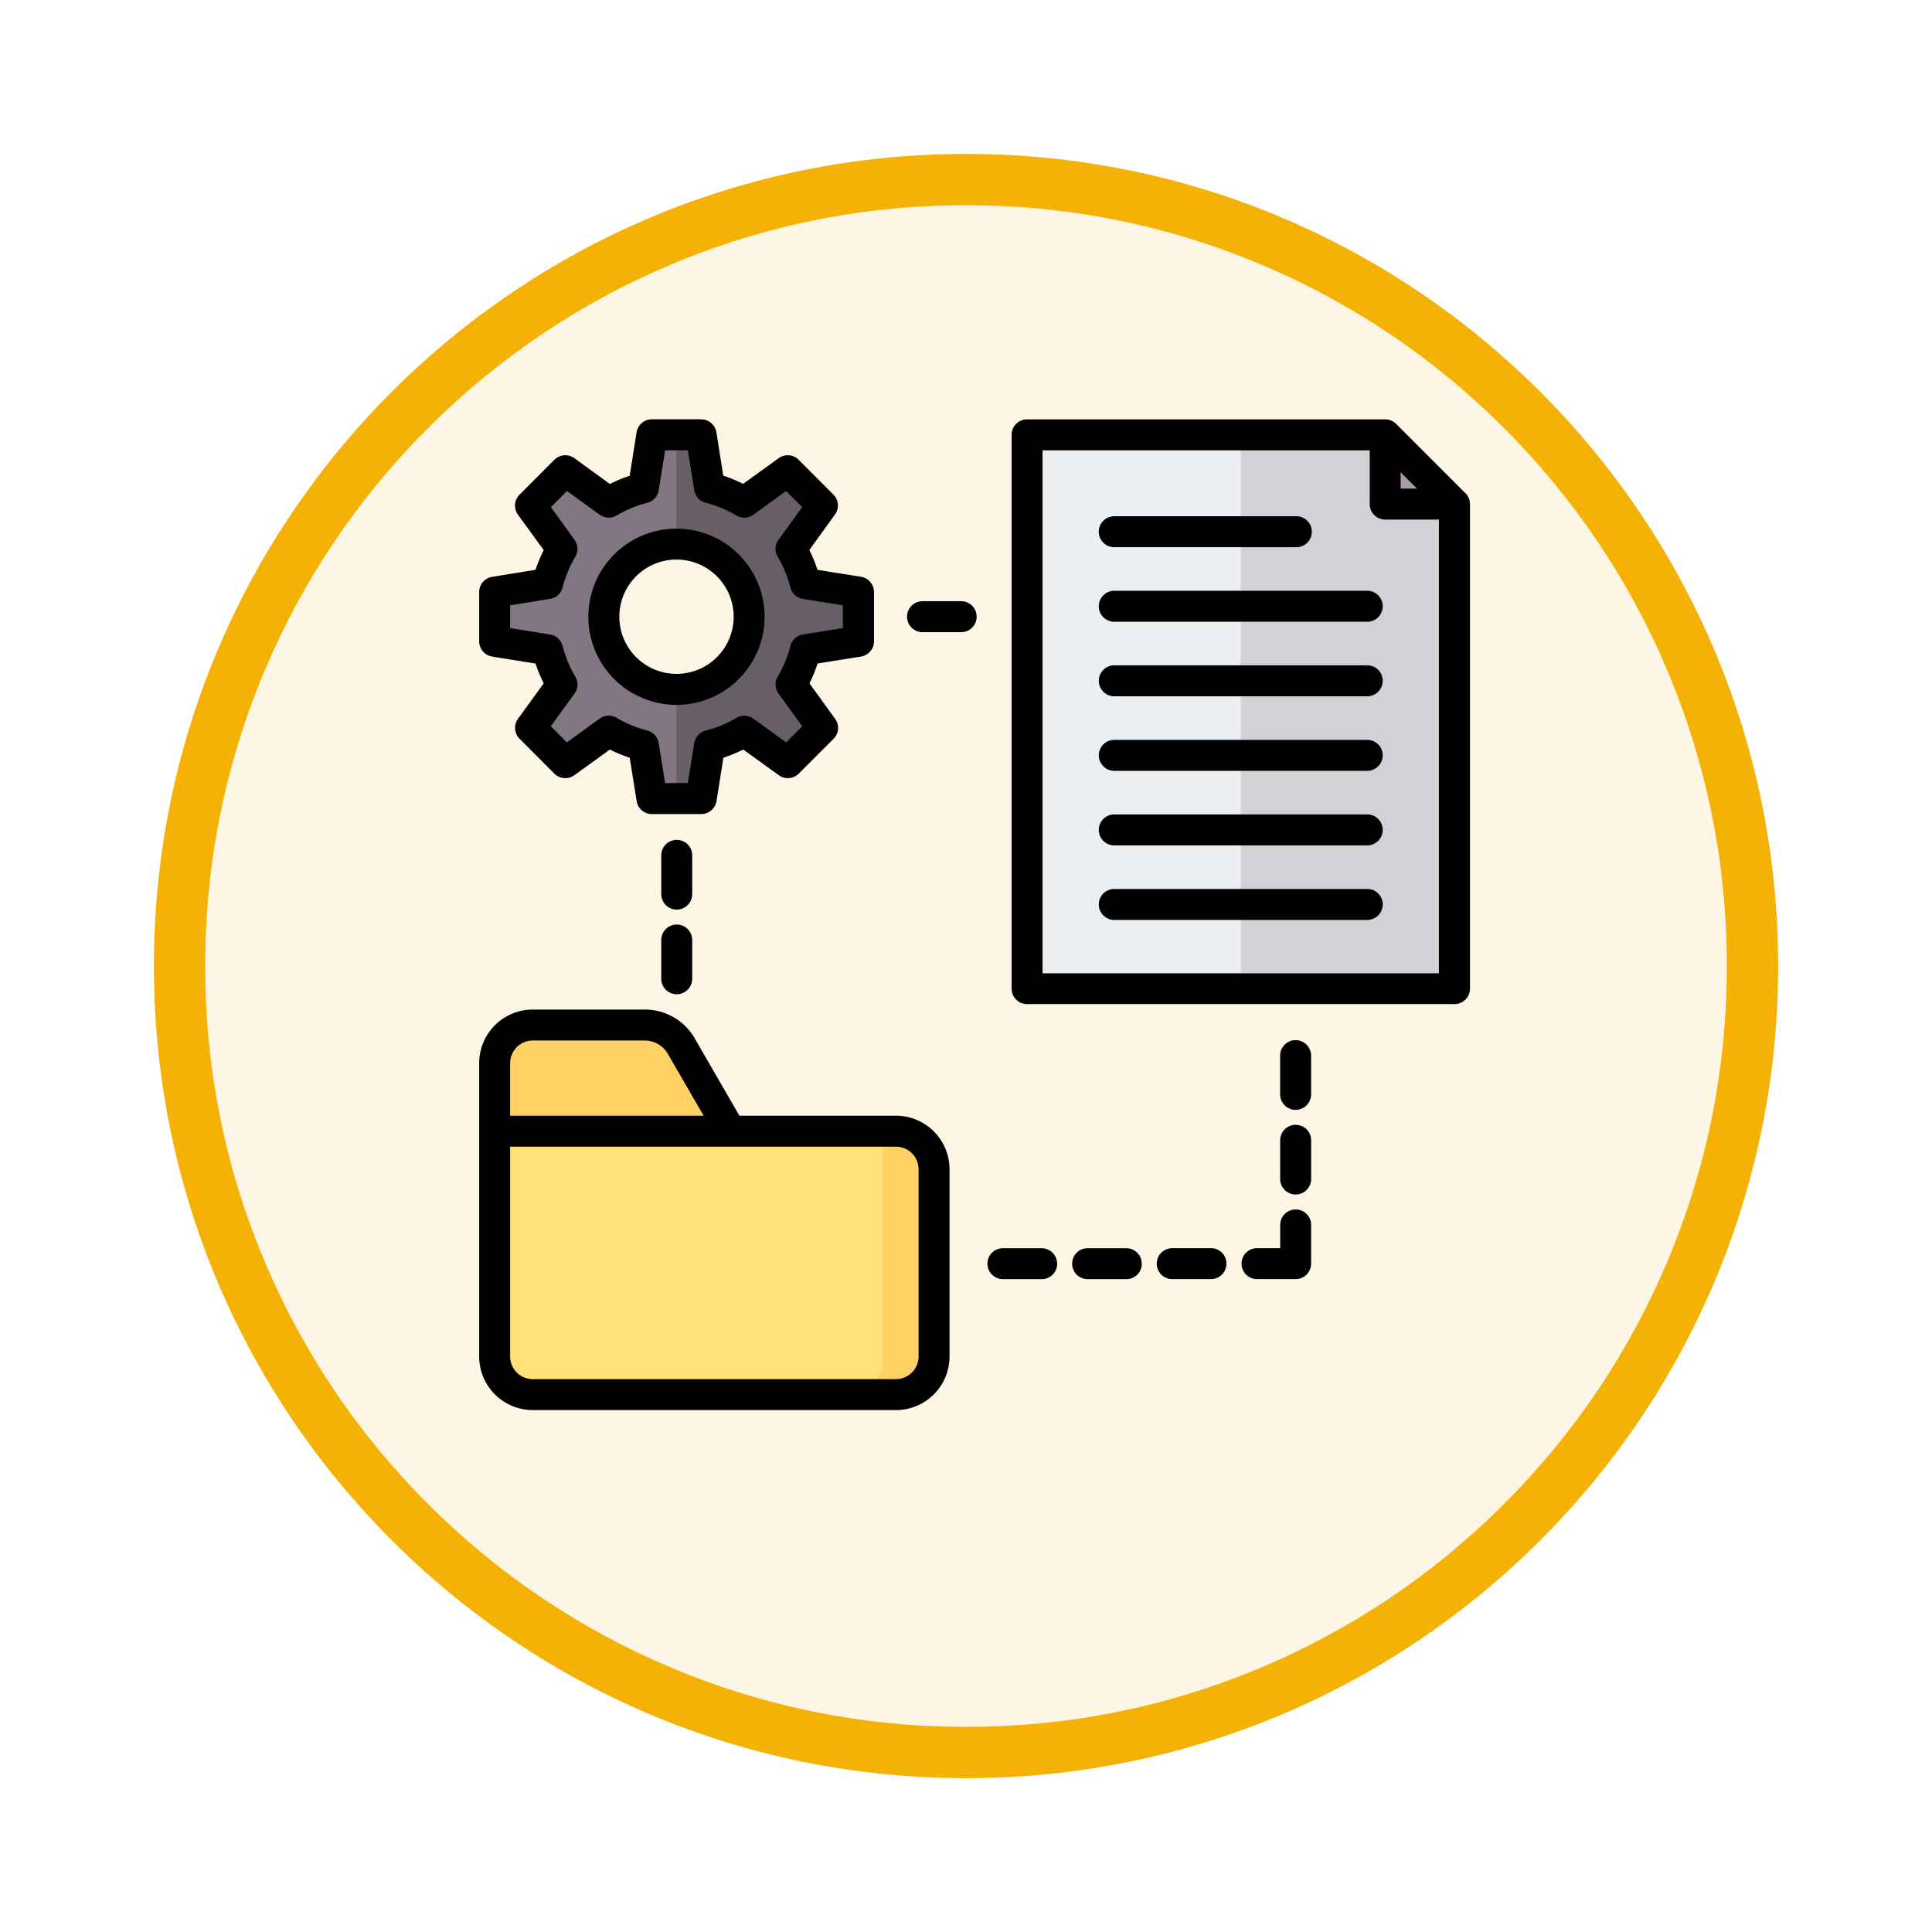 <svg xmlns="http://www.w3.org/2000/svg" xmlns:xlink="http://www.w3.org/1999/xlink" width="113" height="113" viewBox="0 0 113 113">
  <defs>
    <filter id="Trazado_982547" x="0" y="0" width="113" height="113" filterUnits="userSpaceOnUse">
      <feOffset dy="3" input="SourceAlpha"/>
      <feGaussianBlur stdDeviation="3" result="blur"/>
      <feFlood flood-opacity="0.161"/>
      <feComposite operator="in" in2="blur"/>
      <feComposite in="SourceGraphic"/>
    </filter>
  </defs>
  <g id="Grupo_1227013" data-name="Grupo 1227013" transform="translate(-1216.46 -706.323)">
    <g id="Grupo_1226916" data-name="Grupo 1226916" transform="translate(0.344 -2831)">
      <g id="Grupo_1226287" data-name="Grupo 1226287" transform="translate(-0.429 -6427.152)">
        <g id="Grupo_1225531" data-name="Grupo 1225531" transform="translate(0.313 8669.134)">
          <g id="Grupo_1225179" data-name="Grupo 1225179" transform="translate(0 -3445.654)">
            <g id="Grupo_1224650" data-name="Grupo 1224650" transform="translate(0 1927)">
              <g id="Grupo_1224294" data-name="Grupo 1224294" transform="translate(0.723 859.245)">
                <g id="Grupo_1224094" data-name="Grupo 1224094" transform="translate(541.51 -2620.317)">
                  <g id="Grupo_1223184" data-name="Grupo 1223184" transform="translate(683 4581.069)">
                    <g id="Grupo_1211216" data-name="Grupo 1211216" transform="translate(0)">
                      <g id="Grupo_1210737" data-name="Grupo 1210737">
                        <g id="Grupo_1210537" data-name="Grupo 1210537">
                          <g id="Grupo_1164202" data-name="Grupo 1164202">
                            <g id="Grupo_1158168" data-name="Grupo 1158168">
                              <g id="Grupo_1152576" data-name="Grupo 1152576">
                                <g id="Grupo_1148633" data-name="Grupo 1148633">
                                  <g id="Grupo_1148525" data-name="Grupo 1148525">
                                    <g transform="matrix(1, 0, 0, 1, -9, -6)" filter="url(#Trazado_982547)">
                                      <g id="Trazado_982547-2" data-name="Trazado 982547" transform="translate(9 6)" fill="#fdf6e4">
                                        <path d="M 47.5 93.5 C 41.289 93.5 35.265 92.284 29.595 89.886 C 24.118 87.569 19.198 84.252 14.973 80.027 C 10.748 75.802 7.431 70.882 5.114 65.405 C 2.716 59.735 1.5 53.711 1.5 47.5 C 1.5 41.289 2.716 35.265 5.114 29.595 C 7.431 24.118 10.748 19.198 14.973 14.973 C 19.198 10.748 24.118 7.431 29.595 5.114 C 35.265 2.716 41.289 1.5 47.5 1.5 C 53.711 1.5 59.735 2.716 65.405 5.114 C 70.882 7.431 75.802 10.748 80.027 14.973 C 84.252 19.198 87.569 24.118 89.886 29.595 C 92.284 35.265 93.5 41.289 93.5 47.5 C 93.5 53.711 92.284 59.735 89.886 65.405 C 87.569 70.882 84.252 75.802 80.027 80.027 C 75.802 84.252 70.882 87.569 65.405 89.886 C 59.735 92.284 53.711 93.5 47.5 93.5 Z" stroke="none"/>
                                        <path d="M 47.5 3 C 41.491 3 35.664 4.176 30.18 6.496 C 24.881 8.737 20.122 11.946 16.034 16.034 C 11.946 20.122 8.737 24.881 6.496 30.18 C 4.176 35.664 3 41.491 3 47.5 C 3 53.509 4.176 59.336 6.496 64.82 C 8.737 70.119 11.946 74.878 16.034 78.966 C 20.122 83.054 24.881 86.263 30.18 88.504 C 35.664 90.824 41.491 92 47.5 92 C 53.509 92 59.336 90.824 64.82 88.504 C 70.119 86.263 74.878 83.054 78.966 78.966 C 83.054 74.878 86.263 70.119 88.504 64.82 C 90.824 59.336 92 53.509 92 47.5 C 92 41.491 90.824 35.664 88.504 30.18 C 86.263 24.881 83.054 20.122 78.966 16.034 C 74.878 11.946 70.119 8.737 64.82 6.496 C 59.336 4.176 53.509 3 47.5 3 M 47.5 -7.62939453125e-06 C 73.734 -7.62939453125e-06 95 21.266 95 47.5 C 95 73.734 73.734 95 47.5 95 C 21.266 95 -7.62939453125e-06 73.734 -7.62939453125e-06 47.5 C -7.62939453125e-06 21.266 21.266 -7.62939453125e-06 47.5 -7.62939453125e-06 Z" stroke="none" fill="#f5b104"/>
                                      </g>
                                    </g>
                                  </g>
                                </g>
                              </g>
                            </g>
                          </g>
                        </g>
                      </g>
                    </g>
                  </g>
                </g>
              </g>
            </g>
          </g>
        </g>
      </g>
    </g>
    <g id="gestion-de-archivos" transform="translate(1244.481 730.851)">
      <g id="Grupo_1227012" data-name="Grupo 1227012" transform="translate(0.911 0.905)">
        <g id="Grupo_1227008" data-name="Grupo 1227008" transform="translate(31.138 0)">
          <path id="Trazado_1058865" data-name="Trazado 1058865" d="M283.792,8h20.023a.631.631,0,0,1,.462.191l3.667,3.667a.631.631,0,0,1,.191.462V39.745a.654.654,0,0,1-.653.653h-23.69a.654.654,0,0,1-.653-.653V8.654A.654.654,0,0,1,283.792,8Z" transform="translate(-283.139 -8.001)" fill="#eceff1" fill-rule="evenodd"/>
          <path id="Trazado_1058866" data-name="Trazado 1058866" d="M393.571,8h8.178a.631.631,0,0,1,.462.191l3.667,3.667a.631.631,0,0,1,.191.462V39.745a.654.654,0,0,1-.653.653H393.571Z" transform="translate(-381.073 -8.001)" fill="#d1d1d6" fill-rule="evenodd"/>
          <path id="Trazado_1058867" data-name="Trazado 1058867" d="M468.219,8.5a.654.654,0,0,1,.191.135l3.667,3.667a.655.655,0,0,1,.135.191h-3.667a.327.327,0,0,1-.327-.327Z" transform="translate(-447.273 -8.444)" fill="#a79ba7" fill-rule="evenodd"/>
        </g>
        <g id="Grupo_1227009" data-name="Grupo 1227009" transform="translate(0)">
          <path id="Trazado_1058868" data-name="Trazado 1058868" d="M20.572,11.1a7.732,7.732,0,0,1,2.03.842l2.541-1.84,2.033,2.033-1.84,2.541a7.737,7.737,0,0,1,.842,2.03l3.1.5v2.875l-3.1.5a7.732,7.732,0,0,1-.842,2.03l1.84,2.541-2.033,2.033L22.6,25.335a7.738,7.738,0,0,1-2.03.842l-.5,3.1H17.2l-.5-3.1a7.732,7.732,0,0,1-2.03-.842l-2.541,1.84L10.1,25.141l1.84-2.541a7.738,7.738,0,0,1-.842-2.03l-3.1-.5V17.2l3.1-.5a7.737,7.737,0,0,1,.842-2.03L10.1,12.133,12.135,10.1l2.541,1.84a7.735,7.735,0,0,1,2.03-.842L17.2,8h2.875Zm-1.933,3.291a4.248,4.248,0,1,0,4.248,4.248A4.249,4.249,0,0,0,18.639,14.388Z" transform="translate(-8.003 -8.001)" fill="#837683" fill-rule="evenodd"/>
          <path id="Trazado_1058869" data-name="Trazado 1058869" d="M103.914,11.1a7.732,7.732,0,0,1,2.03.842l2.541-1.84,2.033,2.033-1.84,2.541a7.738,7.738,0,0,1,.842,2.03l3.1.5v2.875l-3.1.5a7.733,7.733,0,0,1-.842,2.03l1.84,2.541-2.033,2.033-2.541-1.84a7.737,7.737,0,0,1-2.03.842l-.5,3.1h-1.438V22.886a4.248,4.248,0,1,0,0-8.5V8h1.438Z" transform="translate(-91.345 -8.001)" fill="#685e68" fill-rule="evenodd"/>
        </g>
        <g id="Grupo_1227011" data-name="Grupo 1227011" transform="translate(0 34.519)">
          <path id="Trazado_1058870" data-name="Trazado 1058870" d="M10.23,313.01h6.518a2.471,2.471,0,0,1,2.19,1.264l2.86,4.946h9.679a2.231,2.231,0,0,1,2.227,2.227V332.4a2.232,2.232,0,0,1-2.227,2.227H10.23A2.231,2.231,0,0,1,8,332.4V315.237A2.231,2.231,0,0,1,10.23,313.01Z" transform="translate(-8.003 -313.01)" fill="#ffe177" fill-rule="evenodd"/>
          <g id="Grupo_1227010" data-name="Grupo 1227010" transform="translate(0)">
            <path id="Trazado_1058871" data-name="Trazado 1058871" d="M199.549,367.874h.769a2.231,2.231,0,0,1,2.227,2.227v10.952a2.232,2.232,0,0,1-2.227,2.227h-1.927a2.231,2.231,0,0,0,1.158-1.952V367.9C199.549,367.894,199.549,367.884,199.549,367.874Z" transform="translate(-176.844 -361.665)" fill="#ffd064" fill-rule="evenodd"/>
            <path id="Trazado_1058872" data-name="Trazado 1058872" d="M21.8,319.219l-2.86-4.946a2.471,2.471,0,0,0-2.19-1.264H10.23A2.231,2.231,0,0,0,8,315.237v3.982Z" transform="translate(-8.003 -313.01)" fill="#ffd064" fill-rule="evenodd"/>
          </g>
        </g>
      </g>
      <path id="Trazado_1058873" data-name="Trazado 1058873" d="M29.1,11.542a.9.9,0,0,1-.9.905H25.936a.905.905,0,1,1,0-1.811H28.2A.9.9,0,0,1,29.1,11.542ZM43.713,49.38a.906.906,0,0,1-.908.905H40.542a.905.905,0,0,1,0-1.81h2.264A.906.906,0,0,1,43.713,49.38Zm4.949-2.263V49.38a.9.9,0,0,1-.9.905H45.5a.905.905,0,1,1,0-1.81h1.356V47.117a.9.9,0,1,1,1.81,0Zm0-9.9v2.264a.9.9,0,1,1-1.81,0V37.214a.9.9,0,1,1,1.81,0Zm-9.9,12.166a.9.9,0,0,1-.9.905H35.593a.905.905,0,1,1,0-1.81h2.263a.9.9,0,0,1,.9.9Zm-4.949,0a.906.906,0,0,1-.908.905H30.639a.905.905,0,0,1,0-1.81H32.9a.906.906,0,0,1,.908.9Zm14.852-7.215v2.263a.9.9,0,1,1-1.81,0V42.166a.9.9,0,1,1,1.81,0Zm-36.2-14.4a.9.9,0,1,1-1.81,0V25.5a.9.9,0,1,1,1.81,0Zm0,2.688v2.263a.9.9,0,1,1-1.81,0V30.452a.9.9,0,1,1,1.81,0ZM1.816,10.876,4.149,10.5a.909.909,0,0,0,.737-.669A6.852,6.852,0,0,1,5.627,8.04a.907.907,0,0,0-.043-.993L4.2,5.132l.94-.942L7.053,5.577a.907.907,0,0,0,.993.045A6.813,6.813,0,0,1,9.84,4.879a.909.909,0,0,0,.667-.734l.374-2.335H12.21l.374,2.335a.908.908,0,0,0,.673.734,6.8,6.8,0,0,1,1.794.743.906.906,0,0,0,.993-.045L17.954,4.19l.945.942L17.511,7.047a.9.9,0,0,0-.043.993,6.856,6.856,0,0,1,.742,1.793.9.9,0,0,0,.731.669l2.338.374v1.331l-2.338.374a.9.9,0,0,0-.731.669,6.852,6.852,0,0,1-.742,1.793.9.9,0,0,0,.043.993L18.9,17.951l-.94.942-1.917-1.387a.906.906,0,0,0-.993-.045,6.814,6.814,0,0,1-1.794.743.908.908,0,0,0-.673.734l-.374,2.335H10.881l-.374-2.334A.908.908,0,0,0,9.84,18.2a6.834,6.834,0,0,1-1.794-.744.906.906,0,0,0-.993.045L5.136,18.893l-.94-.942,1.388-1.915a.906.906,0,0,0,.043-.992,6.86,6.86,0,0,1-.742-1.793.909.909,0,0,0-.737-.669l-2.333-.374V10.876Zm-1.046,3,2.53.405a9,9,0,0,0,.481,1.158L2.275,17.515a.9.9,0,0,0,.1,1.171L4.4,20.719a.91.91,0,0,0,1.175.093l2.077-1.5a8.686,8.686,0,0,0,1.158.48l.406,2.533a.9.9,0,0,0,.9.762h2.872a.913.913,0,0,0,.9-.762l.4-2.533a8.885,8.885,0,0,0,1.164-.48l2.077,1.5a.9.9,0,0,0,1.169-.093l2.034-2.033a.9.9,0,0,0,.091-1.171l-1.5-2.078a8.3,8.3,0,0,0,.475-1.158l2.536-.405a.908.908,0,0,0,.763-.894V10.1a.908.908,0,0,0-.763-.894L19.791,8.8a8.314,8.314,0,0,0-.475-1.158l1.5-2.078A.9.9,0,0,0,20.725,4.4L18.691,2.364a.9.9,0,0,0-1.169-.093l-2.077,1.5a8.681,8.681,0,0,0-1.164-.48l-.4-2.533a.914.914,0,0,0-.9-.762H10.112a.905.905,0,0,0-.9.762L8.809,3.3a8.608,8.608,0,0,0-1.158.48L5.574,2.27A.91.91,0,0,0,4.4,2.364L2.371,4.4a.9.9,0,0,0-.1,1.171L3.78,7.647A9.078,9.078,0,0,0,3.3,8.8L.769,9.21a.9.9,0,0,0-.763.894v2.875a.9.9,0,0,0,.763.894ZM11.548,8.2a3.343,3.343,0,1,0,3.342,3.343A3.343,3.343,0,0,0,11.548,8.2Zm0,8.5a5.154,5.154,0,1,0-5.157-5.154A5.159,5.159,0,0,0,11.548,16.7ZM25.706,54.813a1.324,1.324,0,0,1-1.324,1.322H3.14a1.324,1.324,0,0,1-1.324-1.322V42.539H24.382a1.323,1.323,0,0,1,1.324,1.322V54.813ZM3.14,36.33H9.658a1.569,1.569,0,0,1,1.4.811l2.077,3.587H1.816V37.652A1.324,1.324,0,0,1,3.14,36.33Zm21.242,4.4H15.226l-2.595-4.493A3.357,3.357,0,0,0,9.658,34.52H3.14A3.135,3.135,0,0,0,.006,37.653v17.16A3.136,3.136,0,0,0,3.14,57.945H24.382a3.136,3.136,0,0,0,3.134-3.133V43.861a3.136,3.136,0,0,0-3.134-3.133ZM36.244,6.571a.906.906,0,0,1,.908-.905H47.77a.906.906,0,1,1,0,1.811H37.152a.906.906,0,0,1-.908-.906Zm16.608,21.8a.906.906,0,0,1-.908.906H37.152a.905.905,0,1,1,0-1.811H51.945a.906.906,0,0,1,.908.9Zm0-4.359a.906.906,0,0,1-.908.905H37.152a.905.905,0,1,1,0-1.811H51.945A.906.906,0,0,1,52.853,24.011Zm0-4.36a.906.906,0,0,1-.908.905H37.152a.905.905,0,1,1,0-1.811H51.945A.906.906,0,0,1,52.853,19.651Zm0-4.36a.906.906,0,0,1-.908.905H37.152a.905.905,0,1,1,0-1.811H51.945A.906.906,0,0,1,52.853,15.291Zm0-4.36a.906.906,0,0,1-.908.905H37.152a.905.905,0,1,1,0-1.811H51.945A.906.906,0,0,1,52.853,10.931ZM32.956,32.4H56.141V5.861H53a.906.906,0,0,1-.908-.905V1.811H32.956ZM53.9,3.091l.961.959H53.9Zm3.785,1.224L53.637.265A.908.908,0,0,0,53,0H32.048a.9.9,0,0,0-.9.905V33.3a.9.9,0,0,0,.9.9h25a.906.906,0,0,0,.908-.9V4.955a.9.9,0,0,0-.267-.64Z" transform="translate(0)" fill-rule="evenodd"/>
    </g>
  </g>
</svg>
